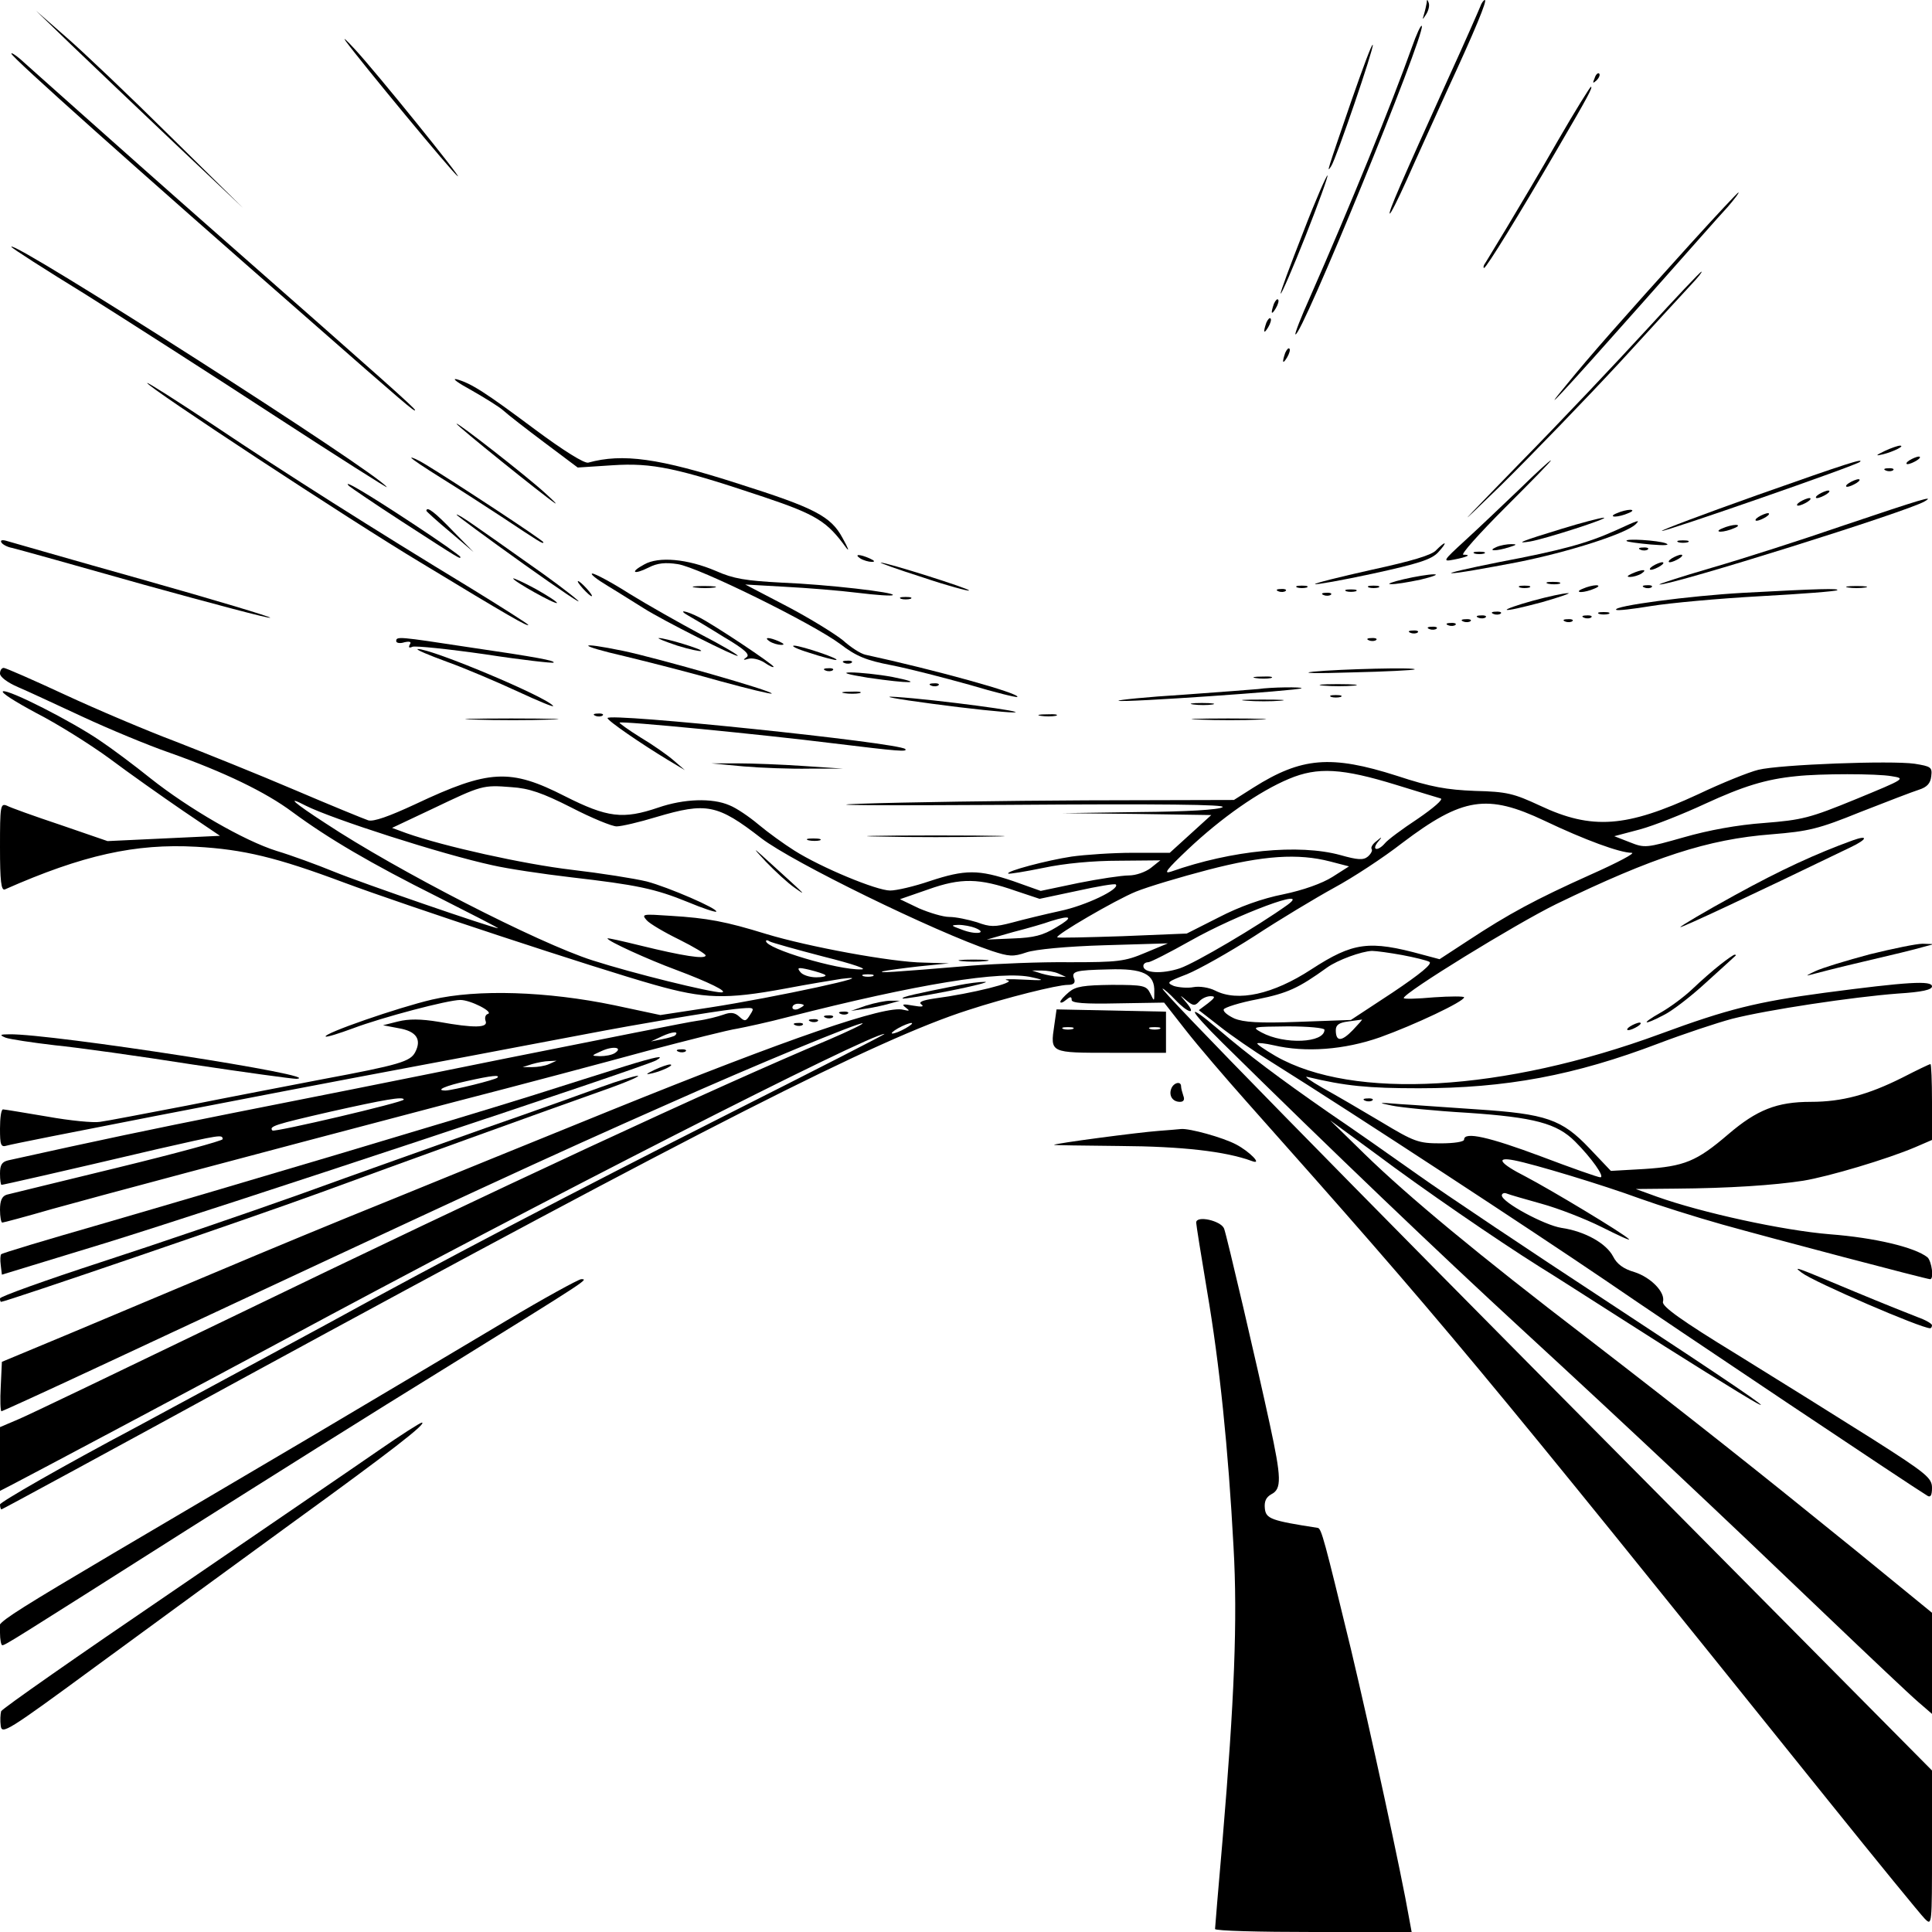 <?xml version="1.0" standalone="no"?>
<!DOCTYPE svg PUBLIC "-//W3C//DTD SVG 20010904//EN"
 "http://www.w3.org/TR/2001/REC-SVG-20010904/DTD/svg10.dtd">
<svg version="1.0" xmlns="http://www.w3.org/2000/svg"
 width="512pt" height="512pt" viewBox="0 0 512 512"
 preserveAspectRatio="xMidYMid meet">
<g transform="translate(0,512) scale(0.1,-0.1)"
fill="#000000" stroke="none">
<path d="M3781 5113 c-1 -6 -4 -20 -7 -30 -5 -17 -5 -17 6 0 6 10 9 23 6 30
-3 9 -5 9 -5 0z"/>
<path d="M3923 5103 c-4 -10 -42 -97 -86 -193 -124 -274 -158 -352 -154 -356
2 -2 22 38 45 89 22 50 71 157 107 237 75 162 107 240 100 240 -3 0 -9 -8 -12
-17z"/>
<path d="M187 5003 c50 -48 174 -166 275 -262 l183 -173 -195 192 c-107 106
-231 224 -275 262 l-80 70 92 -89z"/>
<path d="M3741 4993 c-52 -146 -163 -419 -270 -662 -23 -51 -40 -95 -38 -97
13 -14 343 792 335 817 -2 5 -14 -21 -27 -58z"/>
<path d="M917 5010 c37 -51 284 -350 296 -357 14 -9 -218 278 -273 337 -23 25
-33 34 -23 20z"/>
<path d="M3581 4852 c-66 -192 -66 -192 -53 -172 14 22 113 312 110 321 -2 5
-27 -63 -57 -149z"/>
<path d="M30 4978 c0 -9 326 -300 790 -706 253 -222 280 -245 280 -239 0 5
-74 71 -530 472 -124 109 -286 253 -360 319 -74 66 -145 129 -157 140 -13 11
-23 17 -23 14z"/>
<path d="M4226 4913 c-6 -14 -5 -15 5 -6 7 7 10 15 7 18 -3 3 -9 -2 -12 -12z"/>
<path d="M4129 4748 c-45 -79 -107 -183 -137 -233 -30 -49 -56 -93 -59 -97 -2
-5 -2 -8 0 -8 6 0 94 143 194 315 82 140 95 165 89 165 -2 0 -42 -64 -87 -142z"/>
<path d="M3453 4503 c-34 -87 -61 -159 -59 -161 2 -2 32 67 66 153 34 86 60
158 58 160 -2 2 -32 -66 -65 -152z"/>
<path d="M4479 4473 c-180 -199 -268 -299 -328 -373 -77 -93 -13 -25 204 220
105 118 205 232 224 252 18 21 31 38 28 38 -2 0 -60 -62 -128 -137z"/>
<path d="M30 4466 c0 -3 89 -60 198 -127 108 -68 333 -212 500 -321 166 -108
300 -193 297 -189 -21 36 -995 658 -995 637z"/>
<path d="M4365 4248 c-77 -84 -229 -245 -340 -358 -168 -173 -176 -181 -46
-55 84 83 225 229 314 325 88 96 174 190 191 208 16 17 28 32 25 32 -3 0 -68
-69 -144 -152z"/>
<path d="M3376 4315 c-9 -26 -7 -32 5 -12 6 10 9 21 6 23 -2 3 -7 -2 -11 -11z"/>
<path d="M3356 4265 c-9 -26 -7 -32 5 -12 6 10 9 21 6 23 -2 3 -7 -2 -11 -11z"/>
<path d="M3406 4185 c-9 -26 -7 -32 5 -12 6 10 9 21 6 23 -2 3 -7 -2 -11 -11z"/>
<path d="M1249 4086 c35 -20 74 -44 85 -54 12 -11 61 -49 109 -85 l88 -66 92
6 c106 7 171 -7 401 -84 140 -47 168 -65 218 -134 10 -13 6 -2 -9 25 -31 58
-74 80 -276 144 -211 68 -307 81 -398 56 -10 -3 -66 32 -140 87 -134 100 -170
123 -209 134 -14 3 4 -10 39 -29z"/>
<path d="M390 4105 c0 -10 538 -364 725 -476 234 -142 285 -171 285 -165 0 2
-69 46 -152 97 -257 156 -494 306 -680 431 -98 65 -178 116 -178 113z"/>
<path d="M1210 3997 c0 -5 230 -190 260 -210 8 -5 -3 6 -25 26 -49 45 -235
190 -235 184z"/>
<path d="M4995 3925 c-25 -12 -26 -14 -5 -9 28 7 60 23 45 23 -5 0 -23 -6 -40
-14z"/>
<path d="M1090 3907 c0 -3 35 -26 78 -53 42 -26 115 -73 162 -104 101 -67 110
-73 110 -67 0 5 -241 163 -312 206 -21 13 -38 20 -38 18z"/>
<path d="M5060 3900 c-8 -5 -10 -10 -5 -10 6 0 17 5 25 10 8 5 11 10 5 10 -5
0 -17 -5 -25 -10z"/>
<path d="M4025 3822 c-44 -42 -108 -103 -142 -134 -60 -55 -61 -57 -30 -51 36
7 48 13 25 13 -8 0 42 56 111 125 69 69 124 125 121 125 -3 0 -41 -35 -85 -78z"/>
<path d="M4657 3808 c-141 -50 -255 -93 -253 -95 4 -4 517 174 525 183 11 10
-29 -2 -272 -88z"/>
<path d="M4998 3873 c7 -3 16 -2 19 1 4 3 -2 6 -13 5 -11 0 -14 -3 -6 -6z"/>
<path d="M4900 3840 c-8 -5 -10 -10 -5 -10 6 0 17 5 25 10 8 5 11 10 5 10 -5
0 -17 -5 -25 -10z"/>
<path d="M925 3832 c6 -5 69 -48 140 -94 159 -103 155 -100 155 -94 0 3 -57
43 -127 89 -126 83 -188 119 -168 99z"/>
<path d="M4820 3810 c-8 -5 -10 -10 -5 -10 6 0 17 5 25 10 8 5 11 10 5 10 -5
0 -17 -5 -25 -10z"/>
<path d="M4770 3790 c-8 -5 -10 -10 -5 -10 6 0 17 5 25 10 8 5 11 10 5 10 -5
0 -17 -5 -25 -10z"/>
<path d="M4890 3729 c-113 -39 -272 -90 -355 -114 -82 -24 -144 -44 -137 -44
33 -2 656 193 702 220 31 18 -11 5 -210 -62z"/>
<path d="M1130 3766 c0 -1 28 -27 63 -56 l62 -53 -55 56 c-47 49 -70 67 -70
53z"/>
<path d="M4285 3760 c-13 -5 -14 -9 -5 -9 8 0 24 4 35 9 13 5 14 9 5 9 -8 0
-24 -4 -35 -9z"/>
<path d="M1210 3756 c0 -2 80 -61 178 -131 97 -69 161 -112 142 -95 -19 17
-78 61 -130 97 -52 37 -116 82 -142 100 -27 19 -48 32 -48 29z"/>
<path d="M4660 3750 c-8 -5 -10 -10 -5 -10 6 0 17 5 25 10 8 5 11 10 5 10 -5
0 -17 -5 -25 -10z"/>
<path d="M4140 3719 c-108 -33 -128 -41 -85 -34 41 7 214 63 195 63 -8 0 -58
-13 -110 -29z"/>
<path d="M4281 3714 c-76 -34 -141 -52 -310 -84 -80 -16 -136 -29 -124 -29 12
-1 90 13 174 29 136 27 289 76 314 101 13 13 7 11 -54 -17z"/>
<path d="M4565 3720 c-13 -5 -14 -9 -5 -9 8 0 24 4 35 9 13 5 14 9 5 9 -8 0
-24 -4 -35 -9z"/>
<path d="M4 3682 c3 -5 16 -12 28 -14 13 -3 171 -47 351 -98 181 -50 331 -90
333 -87 3 2 -150 48 -338 101 -189 53 -351 100 -362 103 -11 3 -16 1 -12 -5z"/>
<path d="M4311 3686 c2 -2 31 -6 64 -9 36 -3 52 -2 40 3 -19 8 -113 14 -104 6z"/>
<path d="M4448 3683 c6 -2 18 -2 25 0 6 3 1 5 -13 5 -14 0 -19 -2 -12 -5z"/>
<path d="M3806 3662 c-11 -13 -65 -29 -171 -52 -85 -19 -153 -36 -150 -38 2
-2 71 10 154 28 119 26 154 37 172 56 12 13 20 24 17 24 -3 0 -12 -8 -22 -18z"/>
<path d="M3965 3670 c-25 -11 1 -11 35 0 20 6 21 8 5 8 -11 0 -29 -3 -40 -8z"/>
<path d="M4348 3663 c7 -3 16 -2 19 1 4 3 -2 6 -13 5 -11 0 -14 -3 -6 -6z"/>
<path d="M3908 3653 c6 -2 18 -2 25 0 6 3 1 5 -13 5 -14 0 -19 -2 -12 -5z"/>
<path d="M2280 3640 c8 -5 22 -9 30 -9 10 0 8 3 -5 9 -27 12 -43 12 -25 0z"/>
<path d="M4430 3640 c-8 -5 -10 -10 -5 -10 6 0 17 5 25 10 8 5 11 10 5 10 -5
0 -17 -5 -25 -10z"/>
<path d="M1707 3624 c-39 -21 -28 -28 12 -8 23 12 45 14 77 9 55 -8 359 -158
431 -212 42 -32 68 -43 136 -56 46 -9 139 -33 207 -52 67 -20 124 -34 126 -32
9 9 -219 72 -403 112 -13 3 -39 20 -59 38 -21 17 -87 58 -148 90 l-111 58 105
-6 c58 -3 145 -10 193 -16 49 -6 91 -9 93 -6 8 7 -172 28 -295 33 -94 5 -127
10 -174 31 -75 32 -152 39 -190 17z"/>
<path d="M2445 3590 c65 -22 121 -37 123 -35 5 4 -220 75 -234 74 -5 0 45 -18
111 -39z"/>
<path d="M4380 3620 c-8 -5 -10 -10 -5 -10 6 0 17 5 25 10 8 5 11 10 5 10 -5
0 -17 -5 -25 -10z"/>
<path d="M4325 3600 c-13 -6 -15 -9 -5 -9 8 0 22 4 30 9 18 12 2 12 -25 0z"/>
<path d="M1611 3567 c30 -18 72 -45 95 -59 50 -32 245 -130 249 -126 2 2 -42
28 -98 57 -56 30 -141 78 -188 107 -47 30 -92 54 -99 54 -8 0 11 -15 41 -33z"/>
<path d="M3720 3585 c-30 -7 -46 -13 -35 -13 11 -1 47 5 80 12 33 8 49 14 35
14 -14 0 -50 -6 -80 -13z"/>
<path d="M1360 3587 c0 -7 111 -69 116 -65 2 2 -24 19 -56 37 -33 18 -60 30
-60 28z"/>
<path d="M1545 3560 c10 -11 20 -20 23 -20 3 0 -3 9 -13 20 -10 11 -20 20 -23
20 -3 0 3 -9 13 -20z"/>
<path d="M4103 3573 c9 -2 23 -2 30 0 6 3 -1 5 -18 5 -16 0 -22 -2 -12 -5z"/>
<path d="M1843 3563 c15 -2 37 -2 50 0 12 2 0 4 -28 4 -27 0 -38 -2 -22 -4z"/>
<path d="M3438 3563 c6 -2 18 -2 25 0 6 3 1 5 -13 5 -14 0 -19 -2 -12 -5z"/>
<path d="M3628 3563 c6 -2 18 -2 25 0 6 3 1 5 -13 5 -14 0 -19 -2 -12 -5z"/>
<path d="M4028 3563 c6 -2 18 -2 25 0 6 3 1 5 -13 5 -14 0 -19 -2 -12 -5z"/>
<path d="M4195 3560 c-13 -5 -14 -9 -5 -9 8 0 24 4 35 9 13 5 14 9 5 9 -8 0
-24 -4 -35 -9z"/>
<path d="M4358 3563 c7 -3 16 -2 19 1 4 3 -2 6 -13 5 -11 0 -14 -3 -6 -6z"/>
<path d="M4898 3563 c12 -2 32 -2 45 0 12 2 2 4 -23 4 -25 0 -35 -2 -22 -4z"/>
<path d="M3388 3553 c7 -3 16 -2 19 1 4 3 -2 6 -13 5 -11 0 -14 -3 -6 -6z"/>
<path d="M3568 3553 c6 -2 18 -2 25 0 6 3 1 5 -13 5 -14 0 -19 -2 -12 -5z"/>
<path d="M4620 3549 c-143 -8 -347 -35 -337 -45 3 -3 44 2 93 10 49 8 179 20
289 26 110 6 201 13 204 16 5 5 -46 4 -249 -7z"/>
<path d="M3508 3543 c7 -3 16 -2 19 1 4 3 -2 6 -13 5 -11 0 -14 -3 -6 -6z"/>
<path d="M4062 3528 c-40 -11 -71 -22 -69 -24 2 -3 44 7 93 20 49 14 80 25 69
24 -11 0 -53 -9 -93 -20z"/>
<path d="M2388 3533 c6 -2 18 -2 25 0 6 3 1 5 -13 5 -14 0 -19 -2 -12 -5z"/>
<path d="M1825 3488 c11 -6 53 -31 93 -56 56 -33 71 -47 60 -54 -10 -7 -8 -8
5 -4 10 3 29 -1 43 -10 13 -9 24 -14 24 -11 0 6 -156 110 -197 131 -35 18 -60
22 -28 4z"/>
<path d="M3958 3493 c7 -3 16 -2 19 1 4 3 -2 6 -13 5 -11 0 -14 -3 -6 -6z"/>
<path d="M4238 3493 c6 -2 18 -2 25 0 6 3 1 5 -13 5 -14 0 -19 -2 -12 -5z"/>
<path d="M3918 3483 c7 -3 16 -2 19 1 4 3 -2 6 -13 5 -11 0 -14 -3 -6 -6z"/>
<path d="M4198 3483 c7 -3 16 -2 19 1 4 3 -2 6 -13 5 -11 0 -14 -3 -6 -6z"/>
<path d="M3878 3473 c7 -3 16 -2 19 1 4 3 -2 6 -13 5 -11 0 -14 -3 -6 -6z"/>
<path d="M4148 3473 c7 -3 16 -2 19 1 4 3 -2 6 -13 5 -11 0 -14 -3 -6 -6z"/>
<path d="M3838 3463 c7 -3 16 -2 19 1 4 3 -2 6 -13 5 -11 0 -14 -3 -6 -6z"/>
<path d="M3788 3453 c7 -3 16 -2 19 1 4 3 -2 6 -13 5 -11 0 -14 -3 -6 -6z"/>
<path d="M3738 3443 c7 -3 16 -2 19 1 4 3 -2 6 -13 5 -11 0 -14 -3 -6 -6z"/>
<path d="M1050 3421 c0 -5 10 -7 22 -3 14 3 19 1 14 -6 -4 -8 -2 -10 7 -6 8 3
95 -6 193 -20 97 -15 179 -24 181 -22 5 5 -41 14 -226 41 -184 28 -191 29
-191 16z"/>
<path d="M1795 3409 c32 -10 61 -16 63 -14 5 4 -97 35 -112 34 -6 0 16 -9 49
-20z"/>
<path d="M2040 3420 c8 -5 22 -9 30 -9 10 0 8 3 -5 9 -27 12 -43 12 -25 0z"/>
<path d="M3628 3423 c7 -3 16 -2 19 1 4 3 -2 6 -13 5 -11 0 -14 -3 -6 -6z"/>
<path d="M1655 3381 c66 -16 180 -45 253 -66 73 -20 135 -35 137 -33 6 6 -303
94 -393 113 -126 26 -123 15 3 -14z"/>
<path d="M2145 3390 c33 -11 65 -19 70 -19 17 1 -89 37 -110 38 -11 0 7 -9 40
-19z"/>
<path d="M1185 3366 c50 -18 134 -54 188 -79 54 -25 95 -42 93 -38 -15 23
-322 152 -359 151 -7 -1 29 -16 78 -34z"/>
<path d="M2238 3363 c7 -3 16 -2 19 1 4 3 -2 6 -13 5 -11 0 -14 -3 -6 -6z"/>
<path d="M0 3335 c0 -9 20 -24 48 -36 26 -11 103 -47 172 -79 69 -32 172 -75
230 -95 144 -51 254 -104 325 -157 95 -70 207 -136 385 -225 91 -46 163 -83
160 -83 -13 0 -362 120 -435 150 -44 18 -112 43 -152 55 -86 27 -233 112 -335
193 -41 33 -101 78 -134 100 -75 51 -240 135 -256 130 -7 -3 33 -28 87 -57 55
-28 143 -83 195 -121 52 -39 140 -101 194 -138 l99 -67 -149 -7 -149 -7 -125
43 c-69 23 -133 46 -142 51 -17 7 -18 -2 -18 -110 0 -90 3 -116 13 -112 206
91 346 122 507 113 125 -7 213 -28 392 -95 161 -60 670 -228 823 -271 131 -37
188 -39 345 -10 63 12 131 23 150 26 122 15 -180 -50 -349 -76 l-131 -20 -122
26 c-178 37 -363 43 -483 15 -90 -21 -289 -90 -282 -98 3 -2 35 8 73 22 77 29
251 75 284 75 27 0 89 -32 73 -37 -7 -2 -9 -11 -6 -19 7 -18 -30 -19 -124 -2
-48 8 -80 8 -108 1 l-40 -10 42 -8 c47 -8 61 -30 43 -64 -13 -24 -41 -33 -245
-71 -88 -17 -250 -48 -360 -70 -110 -21 -213 -41 -230 -43 -16 -3 -79 3 -140
14 -60 10 -113 19 -117 19 -5 0 -8 -23 -8 -51 0 -43 2 -50 18 -45 23 7 660
131 1087 211 193 36 395 75 450 85 136 26 330 59 393 66 51 5 53 5 40 -15 -11
-18 -14 -19 -29 -5 -12 11 -23 12 -42 5 -14 -5 -45 -13 -68 -16 -24 -3 -253
-49 -509 -100 -256 -52 -582 -117 -725 -145 -216 -43 -354 -72 -593 -125 -17
-4 -22 -12 -22 -35 0 -17 2 -30 4 -30 4 0 150 33 414 95 167 38 172 39 172 26
0 -4 -125 -38 -277 -75 -153 -37 -286 -70 -295 -72 -13 -4 -18 -16 -18 -40 0
-19 3 -34 6 -34 3 0 63 16 132 36 126 35 470 127 1067 284 171 44 400 105 510
135 110 29 217 56 239 59 21 4 82 17 135 31 341 87 567 124 646 105 36 -8 34
-9 -25 -6 -36 2 -54 1 -40 -2 26 -5 -94 -35 -193 -48 -34 -5 -44 -10 -35 -16
8 -6 0 -7 -22 -3 -27 5 -32 4 -20 -5 12 -9 11 -10 -6 -6 -46 13 -302 -75 -774
-266 -190 -77 -453 -184 -585 -238 -132 -53 -337 -138 -455 -188 -118 -50
-296 -124 -395 -166 l-180 -75 -3 -65 c-2 -36 -1 -66 2 -66 2 0 116 52 253
116 1015 474 1180 551 1517 700 224 100 507 217 512 212 2 -2 -38 -21 -89 -43
-302 -127 -867 -389 -1592 -740 -280 -135 -531 -256 -558 -267 l-47 -20 0 -84
0 -85 33 17 c56 29 515 273 712 379 694 374 1559 815 1599 815 4 0 -184 -96
-416 -213 -408 -206 -754 -387 -1058 -554 -80 -43 -308 -167 -507 -274 -200
-106 -363 -200 -363 -206 0 -7 2 -13 4 -13 2 0 295 159 652 354 1207 657 1669
892 1909 969 101 33 237 67 265 67 15 0 20 5 17 15 -9 21 1 24 91 26 91 3 123
-12 121 -60 0 -26 0 -26 -11 -3 -10 20 -17 22 -102 22 -74 -1 -95 -4 -113 -19
-13 -11 -23 -22 -23 -26 0 -4 7 -2 15 5 11 9 15 10 15 0 0 -8 33 -11 122 -9
l123 2 58 -74 c32 -41 105 -126 161 -189 528 -594 598 -678 1539 -1849 131
-163 247 -305 258 -316 19 -19 19 -18 19 187 l0 206 -772 779 c-817 823 -1277
1293 -1267 1293 3 0 18 -13 34 -30 33 -35 57 -41 29 -7 -19 22 -19 22 1 5 17
-14 22 -14 33 -2 7 8 20 14 30 14 14 0 12 -4 -7 -19 l-24 -18 54 -42 c30 -24
91 -66 136 -94 236 -148 693 -448 883 -577 185 -127 821 -552 858 -574 8 -5
12 1 12 21 0 26 -14 38 -157 129 -87 55 -249 156 -359 224 -149 91 -200 128
-197 140 7 25 -32 65 -76 79 -28 8 -46 21 -56 41 -18 35 -75 67 -137 76 -45 7
-158 68 -158 86 0 5 6 8 13 5 7 -3 49 -15 92 -27 44 -12 116 -40 160 -62 44
-22 76 -37 72 -32 -14 15 -209 132 -274 166 -69 35 -81 53 -30 43 52 -10 234
-65 332 -101 50 -18 148 -49 219 -69 132 -37 542 -145 551 -145 11 0 4 48 -7
58 -34 27 -141 52 -258 61 -124 10 -340 57 -460 100 l-55 20 105 1 c142 1 262
9 339 21 67 11 222 57 297 89 l44 19 0 101 c0 55 -2 100 -4 100 -3 0 -36 -16
-75 -36 -90 -45 -159 -64 -242 -64 -90 0 -143 -21 -219 -86 -84 -72 -116 -85
-223 -92 l-88 -5 -57 60 c-73 77 -115 91 -297 103 -77 5 -169 12 -205 14 -59
5 -61 4 -21 -4 24 -5 114 -14 200 -19 177 -12 237 -28 285 -76 44 -44 80 -95
67 -95 -6 0 -77 25 -156 55 -139 52 -205 67 -205 45 0 -6 -27 -10 -62 -10 -59
0 -70 4 -158 57 -52 31 -122 72 -155 90 -33 19 -51 32 -40 29 100 -24 160 -30
295 -30 231 0 413 34 636 119 66 25 153 54 194 65 94 24 321 58 440 67 64 4
90 10 90 19 0 16 -65 12 -285 -17 -179 -24 -256 -43 -435 -109 -416 -153 -814
-176 -1019 -59 -29 17 -51 32 -49 34 2 2 21 0 43 -5 85 -20 188 -12 282 21 92
33 223 95 223 106 0 3 -36 3 -80 0 -44 -4 -80 -5 -80 -2 0 14 296 196 404 249
258 125 402 172 571 185 98 8 124 14 235 59 69 27 139 54 155 59 22 7 31 17
33 36 3 24 -1 26 -44 33 -62 9 -357 -2 -414 -16 -25 -6 -97 -35 -160 -65 -190
-88 -281 -95 -419 -30 -69 32 -87 37 -172 39 -75 3 -116 10 -207 40 -175 56
-253 49 -380 -31 l-52 -33 -393 -1 c-215 -1 -484 -5 -597 -9 -117 -4 49 -5
385 -3 416 3 586 1 575 -6 -9 -7 -96 -12 -220 -13 l-205 -3 197 -2 198 -3 -55
-50 -55 -50 -98 0 c-53 0 -126 -5 -162 -10 -66 -10 -175 -39 -168 -45 1 -2 44
5 93 15 56 12 132 19 200 19 l110 1 -25 -20 c-14 -11 -40 -20 -58 -20 -19 0
-79 -9 -134 -20 l-100 -21 -73 26 c-92 31 -127 31 -221 0 -41 -14 -88 -25
-105 -25 -36 0 -183 61 -254 106 -27 17 -70 48 -95 69 -25 21 -59 44 -77 51
-46 20 -121 17 -188 -6 -94 -32 -135 -27 -248 30 -145 74 -201 71 -396 -21
-71 -33 -111 -47 -125 -43 -12 4 -100 40 -196 81 -96 41 -238 98 -315 128 -77
29 -209 85 -293 124 -84 39 -157 71 -162 71 -6 0 -10 -7 -10 -15z m3700 -295
c58 -18 111 -34 118 -36 8 -2 -20 -26 -61 -54 -41 -27 -80 -56 -87 -65 -18
-21 -36 -19 -19 3 13 15 12 16 -3 3 -10 -7 -16 -17 -13 -21 3 -4 -2 -13 -10
-20 -12 -10 -27 -9 -73 4 -110 30 -287 13 -449 -44 -21 -7 -11 6 45 59 89 84
189 154 268 187 76 32 141 28 284 -16z m1313 23 c38 -6 36 -7 -95 -61 -122
-50 -142 -55 -243 -63 -70 -5 -147 -19 -213 -38 -99 -28 -103 -29 -143 -13
l-41 16 68 18 c37 10 115 41 173 68 100 46 160 65 241 73 63 7 214 7 253 0z
m-3499 -83 c54 -28 108 -50 120 -50 13 0 60 11 106 25 132 39 161 34 277 -56
83 -64 460 -248 611 -299 46 -15 57 -16 92 -4 23 8 106 16 207 19 l168 5 -60
-25 c-54 -23 -73 -25 -200 -25 -77 1 -194 -4 -260 -9 -215 -18 -250 -20 -235
-15 8 2 51 8 95 13 l80 8 -67 2 c-84 1 -306 42 -418 76 -107 33 -155 42 -253
48 -74 5 -78 5 -63 -12 8 -9 47 -32 86 -51 38 -19 70 -38 70 -42 0 -11 -62 -1
-172 26 -49 12 -88 21 -88 19 0 -7 108 -56 181 -83 88 -33 141 -59 121 -60
-29 0 -233 50 -342 85 -144 46 -518 238 -707 363 -85 55 -107 75 -53 47 69
-35 361 -129 495 -158 39 -9 132 -23 209 -32 173 -20 222 -30 310 -66 38 -16
72 -27 74 -25 7 7 -127 65 -184 80 -33 8 -122 22 -199 31 -127 15 -339 62
-438 97 l-38 14 108 51 c130 62 132 63 208 57 47 -3 82 -15 159 -54z m2579
-35 c107 -51 200 -85 231 -85 12 0 -37 -26 -109 -58 -147 -66 -217 -104 -325
-175 l-75 -49 -45 12 c-142 39 -184 33 -295 -39 -101 -66 -195 -87 -255 -56
-16 8 -41 12 -57 9 -15 -3 -39 -1 -52 3 -21 9 -18 11 34 31 32 13 112 58 179
101 67 44 162 101 211 128 50 27 131 80 181 119 160 121 225 131 377 59z
m-568 -108 l50 -13 -44 -28 c-27 -17 -77 -35 -130 -46 -56 -11 -117 -33 -171
-61 l-85 -43 -170 -7 c-93 -3 -171 -5 -173 -3 -7 5 154 99 208 121 32 13 119
39 192 58 146 38 238 44 323 22z m-833 -78 l63 -21 99 21 c54 12 101 20 103
17 12 -12 -80 -56 -147 -70 -41 -9 -99 -23 -128 -31 -46 -12 -58 -12 -93 1
-23 7 -56 14 -73 14 -17 0 -53 11 -81 23 l-50 24 75 26 c87 31 135 30 232 -4z
m720 -37 c-78 -56 -244 -154 -285 -168 -48 -16 -97 -13 -97 6 0 6 6 10 13 10
6 0 57 26 112 57 124 70 325 145 257 95z m-612 -59 c-36 -22 -60 -28 -115 -30
l-70 -3 70 20 c39 10 84 23 100 29 55 17 61 11 15 -16z m-216 -2 c35 -14 2
-19 -34 -5 -30 11 -32 12 -10 13 14 0 34 -4 44 -8z m-402 -76 c80 -20 120 -34
100 -34 -62 -2 -252 55 -252 75 0 3 4 3 10 -1 5 -3 69 -21 142 -40z m1534 4
c32 -6 65 -14 72 -18 9 -5 -24 -32 -97 -81 l-111 -73 -139 -5 c-105 -4 -146
-1 -170 9 -17 8 -30 18 -28 24 2 5 42 18 90 27 79 16 108 29 184 84 28 20 91
43 119 44 11 0 47 -5 80 -11z m-1529 -53 c4 -3 -7 -6 -24 -6 -17 0 -36 6 -42
14 -10 12 -6 13 24 6 20 -5 39 -11 42 -14z m618 4 l20 -9 -20 1 c-11 0 -31 4
-45 8 l-25 8 25 0 c14 0 34 -3 45 -8z m-492 -7 c-7 -2 -19 -2 -25 0 -7 3 -2 5
12 5 14 0 19 -2 13 -5z m-183 -77 c0 -2 -7 -6 -15 -10 -8 -3 -15 -1 -15 4 0 6
7 10 15 10 8 0 15 -2 15 -4z m1455 -66 c-30 -31 -45 -31 -45 0 0 14 9 20 33
23 17 2 34 5 36 5 3 1 -8 -11 -24 -28z m-1185 5 c-14 -8 -29 -14 -35 -14 -5 0
1 6 15 14 14 8 30 14 35 14 6 0 -1 -6 -15 -14z m1110 -4 c0 -35 -106 -40 -167
-7 -27 15 -24 15 70 16 53 0 97 -4 97 -9z m-1721 -15 c-2 -2 -18 -7 -34 -10
l-30 -6 30 14 c26 12 46 14 34 2z m-160 -47 c-8 -5 -25 -8 -39 -8 -24 1 -24 1
5 14 31 14 57 9 34 -6z m-174 -29 c-11 -5 -31 -8 -45 -8 l-25 0 25 8 c14 4 34
8 45 8 l20 1 -20 -9z m-137 -36 c-7 -6 -116 -33 -137 -34 -30 0 1 13 56 25 67
15 89 17 81 9z m-248 -58 c0 -7 -342 -87 -348 -82 -10 11 6 16 154 50 143 32
194 41 194 32z"/>
<path d="M2030 2836 c25 -26 59 -57 75 -68 35 -25 32 -22 -55 57 -58 53 -60
54 -20 11z"/>
<path d="M2548 2573 c17 -2 47 -2 65 0 17 2 3 4 -33 4 -36 0 -50 -2 -32 -4z"/>
<path d="M2188 3343 c7 -3 16 -2 19 1 4 3 -2 6 -13 5 -11 0 -14 -3 -6 -6z"/>
<path d="M3480 3340 c-36 -4 9 -5 100 -2 91 2 167 6 169 8 7 6 -197 1 -269 -6z"/>
<path d="M2300 3324 c110 -16 155 -16 65 2 -38 7 -88 12 -110 12 -26 0 -11 -5
45 -14z"/>
<path d="M3328 3323 c12 -2 30 -2 40 0 9 3 -1 5 -23 4 -22 0 -30 -2 -17 -4z"/>
<path d="M2468 3303 c7 -3 16 -2 19 1 4 3 -2 6 -13 5 -11 0 -14 -3 -6 -6z"/>
<path d="M3508 3303 c23 -2 59 -2 80 0 20 2 1 4 -43 4 -44 0 -61 -2 -37 -4z"/>
<path d="M3335 3294 c-11 -1 -100 -8 -198 -15 -98 -6 -175 -14 -173 -16 5 -6
479 27 485 33 5 4 -82 3 -114 -2z"/>
<path d="M2238 3283 c12 -2 30 -2 40 0 9 3 -1 5 -23 4 -22 0 -30 -2 -17 -4z"/>
<path d="M2470 3255 c96 -13 193 -23 215 -23 51 0 -203 34 -310 41 -45 3 -3
-5 95 -18z"/>
<path d="M3528 3273 c6 -2 18 -2 25 0 6 3 1 5 -13 5 -14 0 -19 -2 -12 -5z"/>
<path d="M3303 3263 c26 -2 67 -2 90 0 23 2 2 3 -48 3 -49 0 -68 -1 -42 -3z"/>
<path d="M3163 3253 c15 -2 37 -2 50 0 12 2 0 4 -28 4 -27 0 -38 -2 -22 -4z"/>
<path d="M1578 3223 c7 -3 16 -2 19 1 4 3 -2 6 -13 5 -11 0 -14 -3 -6 -6z"/>
<path d="M2758 3223 c12 -2 30 -2 40 0 9 3 -1 5 -23 4 -22 0 -30 -2 -17 -4z"/>
<path d="M1258 3213 c57 -2 147 -2 200 0 53 1 7 3 -103 3 -110 0 -154 -2 -97
-3z"/>
<path d="M1610 3217 c0 -7 89 -68 160 -111 l45 -27 -30 26 c-16 14 -56 42 -88
61 -32 20 -57 38 -55 39 5 5 383 -32 567 -55 172 -21 197 -23 190 -15 -18 17
-789 97 -789 82z"/>
<path d="M3178 3213 c46 -2 118 -2 160 0 42 1 5 3 -83 3 -88 0 -123 -2 -77 -3z"/>
<path d="M1970 3089 c47 -4 126 -7 175 -6 l90 0 -105 7 c-58 4 -136 7 -175 7
l-70 0 85 -8z"/>
<path d="M2332 2903 c82 -2 214 -2 296 0 81 1 14 3 -148 3 -162 0 -229 -2
-148 -3z"/>
<path d="M2143 2893 c9 -2 23 -2 30 0 6 3 -1 5 -18 5 -16 0 -22 -2 -12 -5z"/>
<path d="M4910 2893 c-99 -36 -190 -78 -312 -145 -82 -45 -146 -83 -145 -85 3
-2 179 80 452 212 44 21 47 33 5 18z"/>
<path d="M4955 2591 c-60 -16 -126 -36 -145 -45 -19 -9 -26 -13 -15 -10 11 3
76 20 145 36 69 16 139 33 155 38 l30 8 -30 1 c-16 0 -79 -13 -140 -28z"/>
<path d="M4558 2563 c-18 -14 -51 -43 -73 -64 -22 -21 -60 -49 -85 -63 -53
-30 -46 -35 9 -6 21 10 72 49 112 86 41 37 76 69 78 71 2 1 2 3 -2 3 -3 0 -20
-12 -39 -27z"/>
<path d="M2540 2509 c-111 -22 -151 -31 -148 -35 2 -2 58 7 124 20 65 13 108
24 94 24 -14 0 -45 -4 -70 -9z"/>
<path d="M2295 2455 l-40 -14 40 6 c22 3 51 10 65 14 l25 7 -25 0 c-14 0 -43
-6 -65 -13z"/>
<path d="M2794 2403 c-11 -74 -12 -73 151 -73 l145 0 0 54 0 55 -145 3 -145 3
-6 -42z m49 -10 c-7 -2 -19 -2 -25 0 -7 3 -2 5 12 5 14 0 19 -2 13 -5z m230 0
c-7 -2 -19 -2 -25 0 -7 3 -2 5 12 5 14 0 19 -2 13 -5z"/>
<path d="M2228 2433 c7 -3 16 -2 19 1 4 3 -2 6 -13 5 -11 0 -14 -3 -6 -6z"/>
<path d="M3240 2356 c290 -286 577 -560 790 -756 289 -266 529 -492 810 -761
113 -108 222 -211 243 -229 l37 -32 0 134 0 134 -202 165 c-259 210 -429 345
-713 564 -286 219 -472 373 -589 487 l-91 89 120 -88 c124 -93 322 -229 435
-300 36 -22 137 -87 225 -143 137 -88 317 -200 350 -218 52 -28 -70 55 -390
265 -209 137 -436 289 -505 338 -69 49 -176 124 -238 166 -131 91 -215 154
-293 221 -88 75 -82 56 11 -36z"/>
<path d="M2188 2423 c7 -3 16 -2 19 1 4 3 -2 6 -13 5 -11 0 -14 -3 -6 -6z"/>
<path d="M2148 2413 c7 -3 16 -2 19 1 4 3 -2 6 -13 5 -11 0 -14 -3 -6 -6z"/>
<path d="M2108 2403 c7 -3 16 -2 19 1 4 3 -2 6 -13 5 -11 0 -14 -3 -6 -6z"/>
<path d="M4320 2400 c-8 -5 -10 -10 -5 -10 6 0 17 5 25 10 8 5 11 10 5 10 -5
0 -17 -5 -25 -10z"/>
<path d="M15 2370 c11 -4 70 -13 130 -20 61 -6 225 -29 365 -51 140 -21 264
-38 275 -38 91 5 -651 120 -760 118 -26 0 -27 -2 -10 -9z"/>
<path d="M1798 2333 c7 -3 16 -2 19 1 4 3 -2 6 -13 5 -11 0 -14 -3 -6 -6z"/>
<path d="M1655 2294 c-44 -14 -156 -49 -250 -79 -198 -62 -779 -235 -1144
-341 -139 -40 -256 -75 -258 -78 -2 -2 -3 -15 -1 -29 l3 -25 275 84 c288 89
1432 468 1459 484 26 15 0 10 -84 -16z"/>
<path d="M1735 2285 c-25 -12 -26 -14 -5 -9 28 7 60 23 45 23 -5 0 -23 -6 -40
-14z"/>
<path d="M1595 2240 c-44 -16 -183 -66 -310 -110 -126 -45 -347 -123 -490
-175 -143 -51 -380 -132 -528 -180 -147 -48 -267 -91 -267 -96 0 -5 1 -9 3 -9
12 0 664 223 842 288 210 77 594 216 775 280 47 17 78 31 70 31 -8 0 -51 -13
-95 -29z"/>
<path d="M3104 2235 c-7 -18 3 -35 23 -35 10 0 13 6 9 16 -3 9 -6 20 -6 25 0
15 -20 10 -26 -6z"/>
<path d="M3618 2203 c7 -3 16 -2 19 1 4 3 -2 6 -13 5 -11 0 -14 -3 -6 -6z"/>
<path d="M3070 2123 c-54 -4 -274 -33 -277 -37 -1 -1 77 -2 175 -3 163 -1 280
-14 350 -40 29 -11 -6 25 -42 44 -36 19 -124 43 -146 41 -8 -1 -35 -3 -60 -5z"/>
<path d="M3170 1880 c0 -5 13 -87 29 -182 33 -193 56 -416 70 -678 11 -193 2
-407 -29 -775 -11 -126 -20 -233 -20 -237 0 -5 117 -8 260 -8 l261 0 -7 38
c-19 111 -103 498 -154 712 -70 288 -78 320 -88 321 -123 19 -137 24 -140 51
-2 19 3 30 17 38 28 14 27 43 -4 186 -33 153 -114 500 -121 518 -8 21 -74 36
-74 16z"/>
<path d="M4775 1747 c33 -25 316 -147 340 -147 3 0 5 4 5 8 0 4 -17 14 -37 21
-21 8 -96 38 -168 68 -160 67 -165 69 -140 50z"/>
<path d="M1340 1619 c-102 -61 -338 -201 -525 -312 -914 -539 -815 -476 -815
-514 0 -18 3 -33 6 -33 8 0 25 11 490 306 193 122 501 316 685 429 384 238
379 235 359 235 -8 -1 -98 -50 -200 -111z"/>
<path d="M1003 1276 c-59 -41 -307 -210 -551 -377 -244 -166 -446 -307 -449
-314 -2 -8 -3 -25 -1 -39 3 -23 18 -14 248 155 135 99 369 270 520 380 265
192 363 268 348 269 -4 0 -56 -33 -115 -74z"/>
</g>
</svg>